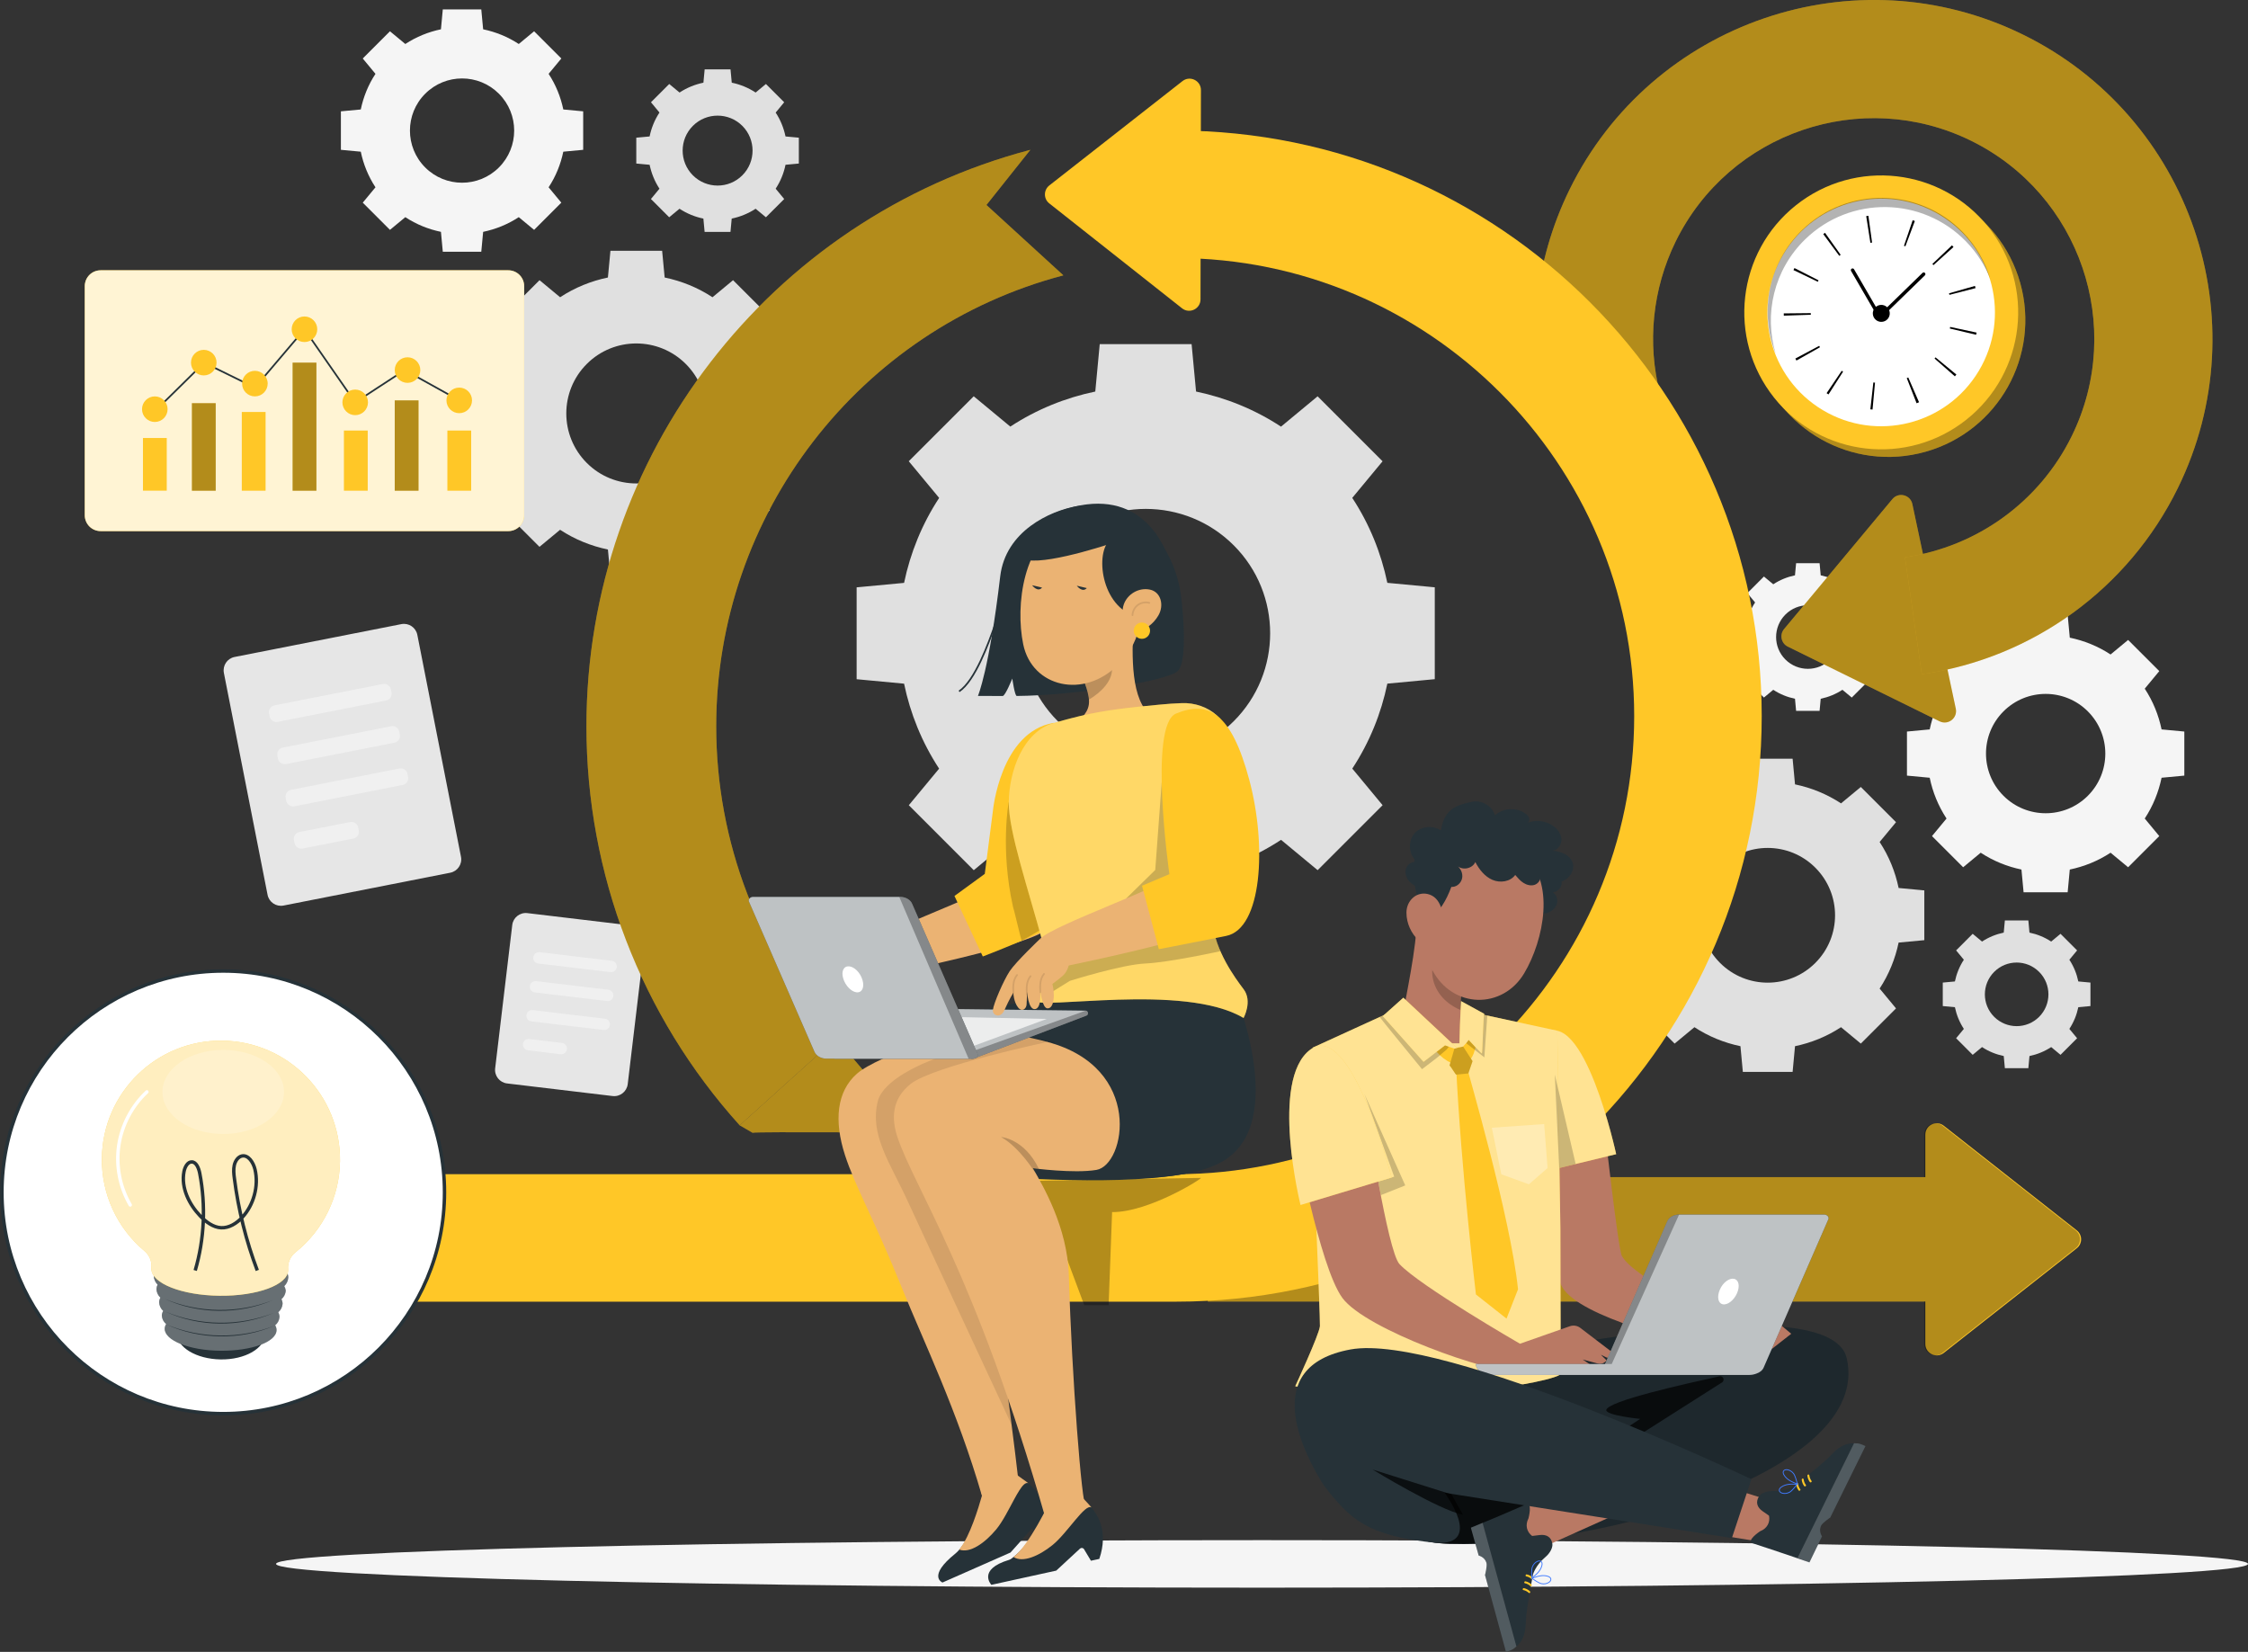 <svg width="656" height="482" viewBox="0 0 656 482" fill="none" xmlns="http://www.w3.org/2000/svg">
<rect x="0" y="0" width="656" height="482" fill="#333333" stroke="none"/>
<g clip-path="url(#clip0_344_7137)">
<path d="M274.059 145.284C269.026 152.953 265.633 161.379 263.823 170.077L249.979 171.378V198.184L263.823 199.484C265.621 208.171 269.014 216.597 274.048 224.277L265.203 234.954L284.16 253.911L294.837 245.066C302.506 250.099 310.932 253.492 319.63 255.291L320.931 269.135H347.737L349.038 255.291C357.725 253.481 366.151 250.099 373.831 245.055L384.508 253.9L403.465 234.943L394.62 224.266C399.654 216.597 403.047 208.171 404.845 199.473L418.689 198.172V171.366L404.845 170.066C403.035 161.379 399.654 152.953 394.609 145.273L403.454 134.596L384.497 115.639L373.82 124.484C366.151 119.451 357.725 116.058 349.027 114.248L347.726 100.404H320.919L319.619 114.248C310.932 116.058 302.506 119.44 294.826 124.473L284.148 115.628L265.191 134.584L274.059 145.284ZM360.021 159.117C374.193 173.289 374.193 196.272 360.021 210.444C345.848 224.617 322.865 224.617 308.693 210.444C294.52 196.272 294.52 173.289 308.693 159.117C322.865 144.945 345.837 144.945 360.021 159.117Z" fill="#E0E0E0"/>
<path d="M151.746 98.413C148.907 102.734 147.006 107.473 145.988 112.371L138.195 113.106V128.194L145.988 128.929C147.006 133.815 148.907 138.566 151.746 142.886L146.769 148.892L157.435 159.558L163.441 154.582C167.762 157.421 172.501 159.321 177.398 160.339L178.134 168.132H193.222L193.957 160.339C198.843 159.321 203.594 157.421 207.915 154.582L213.921 159.558L224.587 148.892L219.61 142.886C222.449 138.566 224.349 133.827 225.367 128.929L233.16 128.194V113.106L225.367 112.371C224.349 107.484 222.449 102.734 219.61 98.425L224.587 92.419L213.921 81.753L207.915 86.73C203.594 83.891 198.855 81.99 193.957 80.972L193.222 73.179H178.134L177.398 80.972C172.512 81.99 167.762 83.891 163.452 86.73L157.446 81.753L146.78 92.419L151.746 98.413ZM200.122 106.195C208.096 114.169 208.096 127.108 200.122 135.082C192.148 143.056 179.208 143.056 171.234 135.082C163.26 127.108 163.26 114.169 171.234 106.195C179.208 98.221 192.136 98.221 200.122 106.195Z" fill="#E0E0E0"/>
<path d="M192.442 32.835C191.028 34.995 190.066 37.359 189.569 39.813L185.678 40.175V47.719L189.569 48.081C190.078 50.524 191.028 52.9 192.442 55.06L189.953 58.069L195.281 63.396L198.289 60.907C200.45 62.321 202.813 63.283 205.257 63.78L205.619 67.671H213.163L213.525 63.78C215.968 63.271 218.343 62.321 220.503 60.907L223.512 63.396L228.84 58.069L226.351 55.06C227.765 52.9 228.726 50.536 229.224 48.081L233.115 47.719V40.175L229.224 39.813C228.715 37.37 227.765 34.995 226.351 32.846L228.84 29.837L223.512 24.51L220.503 26.998C218.343 25.584 215.979 24.623 213.536 24.125L213.174 20.235H205.63L205.268 24.125C202.825 24.634 200.45 25.584 198.301 26.998L195.292 24.51L189.964 29.837L192.442 32.835ZM216.624 36.725C220.605 40.707 220.605 47.176 216.624 51.158C212.643 55.15 206.173 55.139 202.191 51.158C198.21 47.176 198.21 40.707 202.191 36.725C206.173 32.744 212.643 32.744 216.624 36.725Z" fill="#E0E0E0"/>
<path d="M131.398 254.646L82.739 264.226C80.59 264.645 78.498 263.253 78.079 261.093L65.332 196.351C64.914 194.202 66.305 192.11 68.465 191.691L117.124 182.111C119.273 181.693 121.365 183.084 121.784 185.244L134.52 249.986C134.95 252.135 133.547 254.216 131.398 254.646Z" fill="#E6E6E6"/>
<path d="M112.656 204.405L81.031 210.625C79.945 210.84 78.894 210.128 78.679 209.042L78.509 208.16C78.294 207.074 79.007 206.022 80.093 205.807L111.717 199.586C112.803 199.371 113.855 200.084 114.07 201.17L114.24 202.052C114.454 203.127 113.742 204.19 112.656 204.405Z" fill="#F0F0F0"/>
<path d="M115.088 216.722L83.463 222.943C82.377 223.158 81.325 222.445 81.11 221.359L80.941 220.477C80.726 219.391 81.438 218.339 82.524 218.124L114.149 211.903C115.235 211.689 116.287 212.401 116.502 213.487L116.671 214.369C116.875 215.455 116.174 216.507 115.088 216.722Z" fill="#F0F0F0"/>
<path d="M117.508 229.05L85.883 235.271C84.797 235.486 83.745 234.773 83.53 233.687L83.361 232.805C83.146 231.719 83.858 230.668 84.944 230.453L116.569 224.232C117.655 224.017 118.707 224.73 118.921 225.815L119.091 226.698C119.306 227.772 118.593 228.835 117.508 229.05Z" fill="#F0F0F0"/>
<path d="M103.11 244.682L88.305 247.588C87.219 247.803 86.167 247.091 85.952 246.005L85.782 245.123C85.567 244.037 86.28 242.985 87.366 242.77L102.172 239.863C103.257 239.648 104.309 240.361 104.524 241.447L104.694 242.329C104.909 243.415 104.196 244.467 103.11 244.682Z" fill="#F0F0F0"/>
<path d="M178.767 319.806L147.968 316.13C145.785 315.87 144.235 313.891 144.495 311.719L149.483 269.904C149.743 267.721 151.723 266.172 153.895 266.432L184.694 270.108C186.877 270.368 188.426 272.347 188.166 274.519L183.178 316.334C182.918 318.506 180.938 320.067 178.767 319.806Z" fill="#E6E6E6"/>
<path d="M178.144 283.646L157.072 281.136C156.156 281.022 155.511 280.197 155.624 279.292C155.737 278.376 156.563 277.731 157.468 277.833L178.54 280.344C179.456 280.457 180.101 281.283 179.988 282.187C179.886 283.104 179.06 283.748 178.144 283.646Z" fill="#F0F0F0"/>
<path d="M177.138 292.084L156.066 289.573C155.15 289.46 154.505 288.635 154.618 287.73C154.731 286.814 155.557 286.169 156.462 286.282L177.534 288.793C178.45 288.906 179.095 289.732 178.993 290.636C178.88 291.553 178.054 292.197 177.138 292.084Z" fill="#F0F0F0"/>
<path d="M176.132 300.533L155.06 298.022C154.144 297.909 153.499 297.083 153.612 296.179C153.726 295.262 154.551 294.618 155.456 294.731L176.528 297.242C177.444 297.355 178.089 298.181 177.976 299.085C177.874 299.99 177.048 300.646 176.132 300.533Z" fill="#F0F0F0"/>
<path d="M163.599 307.602L154.052 306.46C153.136 306.347 152.492 305.521 152.605 304.616C152.718 303.7 153.543 303.055 154.448 303.157L163.995 304.3C164.911 304.413 165.555 305.238 165.442 306.143C165.329 307.059 164.504 307.704 163.599 307.602Z" fill="#F0F0F0"/>
<path d="M483.196 245.677C480.47 249.828 478.637 254.397 477.653 259.102L470.154 259.804V274.326L477.653 275.028C478.626 279.733 480.47 284.302 483.196 288.453L478.411 294.233L488.681 304.503L494.461 299.719C498.612 302.445 503.182 304.277 507.887 305.261L508.588 312.76H523.111L523.812 305.261C528.518 304.288 533.087 302.445 537.238 299.719L543.018 304.503L553.288 294.233L548.504 288.453C551.23 284.302 553.062 279.733 554.046 275.028L561.545 274.326V259.804L554.046 259.102C553.073 254.397 551.23 249.828 548.504 245.677L553.288 239.897L543.018 229.627L537.238 234.411C533.087 231.686 528.518 229.842 523.812 228.869L523.111 221.37H508.588L507.887 228.869C503.182 229.842 498.612 231.686 494.461 234.411L488.681 229.627L478.411 239.897L483.196 245.677ZM529.739 253.176C537.419 260.856 537.419 273.297 529.739 280.966C522.059 288.646 509.617 288.646 501.937 280.966C494.257 273.286 494.257 260.844 501.937 253.164C509.629 245.496 522.071 245.496 529.739 253.176Z" fill="#E0E0E0"/>
<path d="M573.083 280.038C571.793 281.995 570.934 284.155 570.47 286.372L566.93 286.7V293.555L570.47 293.883C570.934 296.099 571.793 298.26 573.083 300.216L570.821 302.942L575.662 307.783L578.387 305.521C580.344 306.811 582.505 307.67 584.721 308.134L585.049 311.674H591.904L592.232 308.134C594.449 307.67 596.609 306.811 598.566 305.521L601.292 307.783L606.133 302.942L603.871 300.216C605.16 298.26 606.02 296.099 606.483 293.883L610.024 293.555V286.7L606.483 286.372C606.02 284.155 605.16 281.995 603.871 280.038L606.133 277.313L601.292 272.472L598.566 274.734C596.609 273.444 594.449 272.585 592.232 272.121L591.904 268.581H585.049L584.721 272.121C582.505 272.585 580.344 273.444 578.387 274.734L575.662 272.472L570.821 277.313L573.083 280.038ZM595.048 283.579C598.668 287.198 598.668 293.068 595.048 296.699C591.429 300.318 585.558 300.318 581.928 296.699C578.308 293.08 578.308 287.209 581.928 283.579C585.558 279.948 591.429 279.948 595.048 283.579Z" fill="#E0E0E0"/>
<path d="M512.163 175.789C510.873 177.746 510.014 179.906 509.55 182.123L506.01 182.451V189.305L509.55 189.633C510.014 191.85 510.873 194.01 512.163 195.967L509.901 198.693L514.742 203.534L517.468 201.272C519.424 202.561 521.585 203.421 523.802 203.884L524.13 207.425H530.984L531.312 203.884C533.529 203.421 535.689 202.561 537.646 201.272L540.372 203.534L545.213 198.693L542.951 195.967C544.24 194.01 545.1 191.85 545.563 189.633L549.104 189.305V182.451L545.563 182.123C545.1 179.906 544.24 177.746 542.951 175.789L545.213 173.063L540.372 168.222L537.646 170.484C535.689 169.195 533.529 168.335 531.312 167.872L530.984 164.331H524.13L523.802 167.872C521.585 168.335 519.424 169.195 517.468 170.484L514.742 168.222L509.901 173.063L512.163 175.789ZM534.128 179.318C537.748 182.937 537.748 188.807 534.128 192.438C530.509 196.057 524.639 196.057 521.008 192.438C517.388 188.819 517.388 182.948 521.008 179.318C524.639 175.698 530.509 175.698 534.128 179.318Z" fill="#F5F5F5"/>
<path d="M568.027 200.932C565.606 204.608 563.989 208.657 563.118 212.831L556.479 213.453V226.313L563.118 226.935C563.978 231.109 565.606 235.147 568.027 238.834L563.785 243.958L572.879 253.051L578.003 248.81C581.679 251.23 585.728 252.848 589.89 253.719L590.513 260.358H603.373L603.995 253.719C608.169 252.848 612.207 251.23 615.894 248.81L621.018 253.051L630.111 243.958L625.87 238.834C628.29 235.158 629.908 231.109 630.779 226.935L637.418 226.313V213.453L630.779 212.831C629.908 208.657 628.29 204.619 625.87 200.943L630.111 195.82L621.018 186.726L615.894 190.968C612.207 188.547 608.169 186.93 603.995 186.059L603.373 179.419H590.513L589.89 186.059C585.717 186.93 581.679 188.547 578.003 190.968L572.879 186.726L563.785 195.82L568.027 200.932ZM609.266 207.571C616.063 214.369 616.063 225.397 609.266 232.195C602.468 238.992 591.44 238.992 584.642 232.195C577.845 225.397 577.845 214.369 584.642 207.571C591.44 200.774 602.468 200.774 609.266 207.571Z" fill="#F5F5F5"/>
<path d="M109.568 21.547C107.453 24.759 106.039 28.299 105.281 31.941L99.478 32.484V43.715L105.281 44.258C106.039 47.9 107.453 51.429 109.568 54.653L105.858 59.132L113.798 67.072L118.277 63.362C121.489 65.477 125.029 66.891 128.672 67.649L129.214 73.451H140.446L140.989 67.649C144.631 66.891 148.16 65.477 151.383 63.362L155.863 67.072L163.803 59.132L160.093 54.653C162.208 51.441 163.622 47.9 164.38 44.258L170.182 43.715V32.484L164.38 31.941C163.622 28.299 162.208 24.77 160.093 21.547L163.803 17.068L155.863 9.128L151.383 12.838C148.171 10.723 144.631 9.309 140.989 8.551L140.446 2.749H129.214L128.672 8.551C125.029 9.309 121.501 10.723 118.277 12.838L113.798 9.128L105.858 17.068L109.568 21.547ZM145.592 27.349C151.531 33.287 151.531 42.924 145.592 48.862C139.654 54.8 130.017 54.8 124.079 48.862C118.141 42.924 118.141 33.287 124.079 27.349C130.029 21.4 139.654 21.4 145.592 27.349Z" fill="#F5F5F5"/>
<path d="M656.002 456.325C656.002 460.159 527.184 463.258 368.279 463.258C209.375 463.258 80.557 460.148 80.557 456.325C80.557 452.491 209.375 449.392 368.279 449.392C527.184 449.392 656.002 452.502 656.002 456.325Z" fill="#F5F5F5"/>
<path d="M148.331 154.966H29.364C26.808 154.966 24.738 152.896 24.738 150.34V83.495C24.738 80.939 26.808 78.869 29.364 78.869H148.331C150.887 78.869 152.957 80.939 152.957 83.495V150.329C152.968 152.885 150.887 154.966 148.331 154.966Z" fill="#FFC727"/>
<path opacity="0.8" d="M148.331 154.966H29.364C26.808 154.966 24.738 152.896 24.738 150.34V83.495C24.738 80.939 26.808 78.869 29.364 78.869H148.331C150.887 78.869 152.957 80.939 152.957 83.495V150.329C152.968 152.885 150.887 154.966 148.331 154.966Z" fill="white"/>
<path d="M44.012 121.136C44.566 120.639 59.575 105.822 59.575 105.822L74.381 113.106L88.847 96.083L103.653 117.415L118.086 107.993" stroke="#263238" stroke-width="0.5" stroke-miterlimit="10"/>
<path d="M48.66 127.798H41.715V143.169H48.66V127.798Z" fill="#FFC727"/>
<path d="M62.947 117.641H56.002V143.181H62.947V117.641Z" fill="#FFC727"/>
<path d="M77.503 120.209H70.559V143.181H77.503V120.209Z" fill="#FFC727"/>
<path d="M92.332 105.811H85.387V143.181H92.332V105.811Z" fill="#FFC727"/>
<path d="M107.306 125.626H100.361V143.18H107.306V125.626Z" fill="#FFC727"/>
<path d="M48.908 119.394C48.908 121.453 47.234 123.127 45.176 123.127C43.117 123.127 41.443 121.453 41.443 119.394C41.443 117.336 43.117 115.662 45.176 115.662C47.234 115.662 48.908 117.336 48.908 119.394Z" fill="#FFC727"/>
<path d="M63.196 105.81C63.196 107.869 61.522 109.543 59.463 109.543C57.404 109.543 55.73 107.869 55.73 105.81C55.73 103.752 57.404 102.078 59.463 102.078C61.533 102.089 63.196 103.752 63.196 105.81Z" fill="#FFC727"/>
<path d="M78.114 111.93C78.114 113.988 76.439 115.662 74.381 115.662C72.322 115.662 70.648 113.988 70.648 111.93C70.648 109.871 72.322 108.197 74.381 108.197C76.439 108.208 78.114 109.871 78.114 111.93Z" fill="#FFC727"/>
<path d="M92.58 96.072C92.58 98.131 90.906 99.805 88.848 99.805C86.789 99.805 85.115 98.131 85.115 96.072C85.115 94.014 86.789 92.34 88.848 92.34C90.906 92.351 92.58 94.014 92.58 96.072Z" fill="#FFC727"/>
<path d="M107.385 117.404C107.385 119.462 105.711 121.136 103.652 121.136C101.594 121.136 99.92 119.462 99.92 117.404C99.92 115.345 101.594 113.671 103.652 113.671C105.711 113.671 107.385 115.345 107.385 117.404Z" fill="#FFC727"/>
<path d="M122.134 116.827H115.189V143.181H122.134V116.827Z" fill="#FFC727"/>
<path opacity="0.3" d="M62.947 117.641H56.002V143.181H62.947V117.641Z" fill="black"/>
<path opacity="0.3" d="M92.332 105.811H85.387V143.181H92.332V105.811Z" fill="black"/>
<path opacity="0.3" d="M122.134 116.827H115.189V143.181H122.134V116.827Z" fill="black"/>
<path d="M137.496 125.626H130.551V143.18H137.496V125.626Z" fill="#FFC727"/>
<path d="M118.086 107.982L134.011 116.827" stroke="#263238" stroke-width="0.5" stroke-miterlimit="10"/>
<path d="M122.655 107.982C122.655 110.041 120.981 111.714 118.922 111.714C116.863 111.714 115.189 110.041 115.189 107.982C115.189 105.923 116.863 104.25 118.922 104.25C120.981 104.25 122.655 105.923 122.655 107.982Z" fill="#FFC727"/>
<path d="M134.012 120.559C136.073 120.559 137.744 118.888 137.744 116.827C137.744 114.766 136.073 113.094 134.012 113.094C131.95 113.094 130.279 114.766 130.279 116.827C130.279 118.888 131.95 120.559 134.012 120.559Z" fill="#FFC727"/>
<path d="M558.05 147.071L570.729 206.791C571.306 209.506 568.501 211.7 566.001 210.467L521.708 188.672C519.774 187.722 519.243 185.211 520.623 183.548L552.236 145.624C554.012 143.497 557.473 144.357 558.05 147.071Z" fill="#FFC727"/>
<path opacity="0.3" d="M558.05 147.071L570.729 206.791C571.306 209.506 568.501 211.7 566.001 210.467L521.708 188.672C519.774 187.722 519.243 185.211 520.623 183.548L552.236 145.624C554.012 143.497 557.473 144.357 558.05 147.071Z" fill="black"/>
<path d="M560.809 196.725L555.888 162.601C576.994 159.558 595.205 146.325 604.581 127.21C620.213 95.337 607.013 56.688 575.139 41.046C543.266 25.415 504.617 38.614 488.974 70.487C482.21 84.286 480.593 100.065 484.427 114.915L451.038 123.545C445.145 100.721 447.622 76.493 458.017 55.309C482.029 6.368 541.377 -13.923 590.318 10.089C639.26 34.101 659.54 93.448 635.539 142.389C621.14 171.751 593.203 192.065 560.809 196.725Z" fill="#FFC727"/>
<g opacity="0.3">
<path d="M560.809 196.725L555.888 162.601C576.994 159.558 595.205 146.325 604.581 127.21C620.213 95.337 607.013 56.688 575.139 41.046C543.266 25.415 504.617 38.614 488.974 70.487C482.21 84.286 480.593 100.065 484.427 114.915L451.038 123.545C445.145 100.721 447.622 76.493 458.017 55.309C482.029 6.368 541.377 -13.923 590.318 10.089C639.26 34.101 659.54 93.448 635.539 142.389C621.14 171.751 593.203 192.065 560.809 196.725Z" fill="black"/>
</g>
<path d="M561.848 131.828C583.097 125.867 595.49 103.809 589.529 82.561C583.568 61.312 561.51 48.919 540.261 54.88C519.013 60.841 506.619 82.899 512.581 104.147C518.542 125.396 540.599 137.788 561.848 131.828Z" fill="#FFC727"/>
<path opacity="0.3" d="M561.848 131.828C583.097 125.867 595.49 103.809 589.529 82.561C583.568 61.312 561.51 48.919 540.261 54.88C519.013 60.841 506.619 82.899 512.581 104.147C518.542 125.396 540.599 137.788 561.848 131.828Z" fill="black"/>
<path d="M573.859 122.419C591.128 108.677 593.987 83.537 580.245 66.267C566.502 48.998 541.361 46.139 524.092 59.882C506.822 73.624 503.963 98.764 517.706 116.034C531.449 133.303 556.589 136.162 573.859 122.419Z" fill="#FFC727"/>
<path d="M577.438 108.228C586.854 92.498 581.736 72.112 566.005 62.696C550.274 53.28 529.888 58.398 520.472 74.129C511.055 89.859 516.174 110.245 531.905 119.661C547.636 129.078 568.021 123.959 577.438 108.228Z" fill="white"/>
<path d="M533.03 114.723L537.441 108.186C537.565 108.276 537.701 108.355 537.837 108.446L533.584 115.085C533.403 114.972 533.211 114.848 533.03 114.723ZM524.23 105.2C524.117 105.007 524.015 104.815 523.913 104.623L530.869 100.913C530.937 101.049 531.016 101.184 531.095 101.32L524.23 105.2ZM545.799 119.44L546.67 111.602L547.157 111.647L546.433 119.496C546.229 119.485 546.014 119.462 545.799 119.44ZM520.543 92.102C520.531 91.887 520.531 91.661 520.531 91.446L528.415 91.367L528.426 91.842L520.543 92.102ZM559.293 117.664L556.42 110.323L556.861 110.142L560.006 117.37L559.813 117.449C559.689 117.506 559.497 117.585 559.293 117.664ZM523.359 78.801C523.449 78.597 523.551 78.405 523.653 78.213L530.677 81.798C530.609 81.934 530.541 82.081 530.473 82.217L523.359 78.801ZM564.53 104.612C564.632 104.498 564.722 104.385 564.813 104.272L570.898 109.283C570.751 109.453 570.604 109.633 570.457 109.803L564.53 104.612ZM536.728 74.65L532.057 68.305L532.566 67.931L537.135 74.356L536.728 74.65ZM568.986 95.857L569.088 95.394L576.802 97.045C576.757 97.26 576.712 97.463 576.655 97.678L568.986 95.857ZM545.811 70.85L544.589 63.057C544.793 63.023 545.008 62.989 545.223 62.966L546.297 70.77L545.811 70.85ZM568.873 86.028C568.839 85.881 568.794 85.734 568.749 85.587L576.327 83.427C576.384 83.642 576.452 83.857 576.497 84.072L568.873 86.028ZM555.606 71.72L558.151 64.255C558.366 64.323 558.581 64.403 558.784 64.482L556.024 71.868C555.889 71.811 555.753 71.766 555.606 71.72ZM564.213 77.364L563.897 77.014L569.62 71.585C569.767 71.743 569.914 71.901 570.061 72.071L564.213 77.364Z" fill="black"/>
<path d="M540.607 78.823L548.536 92.464L561.363 79.989" stroke="black" stroke-miterlimit="10" stroke-linecap="round" stroke-linejoin="round"/>
<path d="M550.854 93.075C549.949 94.104 548.389 94.206 547.359 93.301C546.33 92.396 546.228 90.835 547.133 89.806C548.038 88.777 549.599 88.675 550.628 89.58C551.646 90.485 551.748 92.046 550.854 93.075Z" fill="black"/>
<path opacity="0.3" d="M526.809 69.798C539.963 57.028 560.99 57.333 573.76 70.499C576.893 73.734 579.234 77.444 580.795 81.38C579.313 76.437 576.678 71.766 572.843 67.807C560.074 54.653 539.047 54.336 525.893 67.106C515.973 76.742 513.36 91.061 518.156 103.164C514.718 91.684 517.613 78.733 526.809 69.798Z" fill="black"/>
<path d="M215.854 328.346C187.011 296.36 171.131 255.019 171.131 211.915C171.131 132.956 224.404 63.792 300.673 43.715L287.858 59.81L310.309 80.339C250.657 96.038 208.999 150.148 208.999 211.926C208.999 245.643 221.418 277.98 243.972 302.999L215.854 328.346Z" fill="#FFC727"/>
<path d="M219.597 330.517C221 330.167 267.363 330.517 267.363 330.517L243.983 302.988L215.854 328.346L219.597 330.517Z" fill="#FFC727"/>
<g opacity="0.3">
<path d="M215.854 328.346C187.011 296.36 171.131 255.019 171.131 211.915C171.131 132.956 224.404 63.792 300.673 43.715L287.858 59.81L310.309 80.339C250.657 96.038 208.999 150.148 208.999 211.926C208.999 245.643 221.418 277.98 243.972 302.999L215.854 328.346Z" fill="black"/>
<path d="M219.597 330.517C221 330.167 267.363 330.517 267.363 330.517L243.983 302.988L215.854 328.346L219.597 330.517Z" fill="black"/>
</g>
<path d="M561.838 392.137V331.083C561.838 328.301 565.039 326.751 567.222 328.47L606.029 358.997C607.726 360.332 607.726 362.9 606.029 364.234L567.222 394.761C565.05 396.481 561.838 394.92 561.838 392.137Z" fill="#FFC727"/>
<path d="M568.138 343.468H352.453V379.764H568.138V343.468Z" fill="#FFC727"/>
<path opacity="0.3" d="M605.69 358.997L566.883 328.47C564.7 326.751 561.499 328.312 561.499 331.083V343.457H343.27V379.752H561.499V392.126C561.499 394.908 564.7 396.458 566.883 394.739L605.69 364.212C607.387 362.9 607.387 360.332 605.69 358.997Z" fill="black"/>
<path d="M343.224 38.094V75.294C416.925 75.294 476.883 135.252 476.883 208.951C476.883 282.651 416.925 342.609 343.224 342.609H104.443V379.809H343.236C437.454 379.809 514.096 303.157 514.096 208.951C514.096 114.746 437.443 38.094 343.224 38.094Z" fill="#FFC727"/>
<path d="M350.452 26.297L350.327 87.351C350.327 90.134 347.115 91.683 344.932 89.953L306.193 59.346C304.496 58.012 304.507 55.444 306.204 54.11L345.068 23.662C347.262 21.954 350.463 23.515 350.452 26.297Z" fill="#FFC727"/>
<path opacity="0.3" d="M350.429 343.694C351.164 343.694 335.273 353.761 324.528 353.67L323.51 380.827H316.406L302.822 344.531L350.429 343.694Z" fill="black"/>
<path d="M337.32 155.769C342.308 163.641 344.14 168.403 344.909 176.139C345.814 185.176 345.78 193.196 343.869 195.616C341.358 198.783 312.809 202.979 296.703 203.07C296.115 203.07 295.402 197.991 295.402 197.991C295.402 197.991 293.355 203.081 292.597 203.081C288.209 203.081 285.381 203.059 285.381 203.059C285.381 203.059 288.672 195.401 291.873 168.211C293.434 154.921 306.453 149.051 314.223 147.693C327.174 145.431 337.32 155.769 337.32 155.769Z" fill="#263238"/>
<path d="M300.277 183.005C295.73 175.924 290.651 156.516 307.9 149.65C329.425 141.088 339.876 154.581 342.398 168.324C344.92 182.066 337.614 192.879 323.102 192.494C308.59 192.133 303.421 187.902 300.277 183.005Z" fill="#263238"/>
<path d="M336.28 209.11C336.28 209.11 331.439 212.831 325.195 218.203C323.894 219.323 322.469 220.296 320.954 221.099C316.87 223.271 313.138 224.515 312.131 222.547C311.905 222.117 311.735 221.642 311.611 221.155C310.751 217.853 311.102 213.215 313.771 211.1C316.78 208.703 318.228 206.655 317.685 203.421C317.402 201.588 316.735 199.688 315.954 197.844L318.318 195.073L330.692 182.586C330.387 190.922 329.765 204.586 336.28 209.11Z" fill="#EBB373"/>
<path opacity="0.2" d="M317.787 204.122C321.192 202.097 324.924 198.602 324.472 194.598C324.268 192.913 323.906 191.318 323.51 190.289L316.6 199.439C317.165 200.909 317.369 201.893 317.787 204.122Z" fill="black"/>
<path d="M334.21 169.183C333.045 181.896 332.819 187.292 326.258 193.954C316.384 203.986 301.205 200.604 298.592 188.004C296.24 176.66 298.536 157.771 311.023 152.432C323.318 147.173 335.375 156.47 334.21 169.183Z" fill="#EBB373"/>
<path d="M323.579 157.873C319.529 162.125 321.543 178.164 332.899 180.268C345.985 177.191 335.658 145.194 323.579 157.873Z" fill="#263238"/>
<path d="M314.225 170.903L317.143 171.593C315.819 173.074 314.225 170.903 314.225 170.903Z" fill="#263238"/>
<path d="M301.182 170.767L304.1 171.457C302.776 172.95 301.182 170.767 301.182 170.767Z" fill="#263238"/>
<path d="M311.102 149.707C306.08 151.414 300.753 160.101 299.859 163.438C306.996 164.603 326.247 157.918 326.247 157.918C326.247 157.918 339.096 161.47 332.581 154.955C326.078 148.451 311.102 149.707 311.102 149.707Z" fill="#263238"/>
<path d="M338.056 179.544C336.551 182.157 334.108 183.785 331.88 184.351C328.51 185.199 326.779 179.782 327.921 176.411C328.951 173.38 332.265 171.366 335.533 172.034C338.757 172.678 339.764 176.558 338.056 179.544Z" fill="#EBB373"/>
<path d="M293.695 165.756C292.982 171.355 292.247 176.999 290.369 182.315C288.481 187.631 284.567 198.602 279.873 201.735" stroke="#263238" stroke-width="0.5" stroke-miterlimit="10"/>
<path d="M333.225 186.398C334.537 186.398 335.6 185.335 335.6 184.023C335.6 182.711 334.537 181.648 333.225 181.648C331.913 181.648 330.85 182.711 330.85 184.023C330.85 185.335 331.913 186.398 333.225 186.398Z" fill="#FFC727"/>
<path opacity="0.1" d="M335.385 175.913C334.266 175.597 332.999 175.823 332.06 176.513C331.121 177.203 330.522 178.334 330.477 179.499" stroke="black" stroke-width="0.5" stroke-miterlimit="10" stroke-linecap="round" stroke-linejoin="round"/>
<path d="M236.247 290.987C236.881 289.234 241.405 283.364 243.803 281.181C246.212 278.998 254.729 274.202 254.729 274.202L261.923 281.011C261.923 281.011 261.244 284.913 258.36 286.35C256.697 287.175 254.967 287.843 254.967 287.843C254.967 287.843 254.989 289.37 254.593 290.976C254.152 292.752 253.236 294.844 251.8 294.414C250.363 293.973 251.008 289.143 251.11 288.453C251.008 289.155 250.193 294.064 248.191 293.736C246.269 293.419 247.23 288.329 247.23 288.329C247.23 288.329 246.54 290.636 246.178 291.824C245.816 293 244.357 293.736 243.588 292.129C242.694 290.263 243.26 287.583 243.26 287.583C243.26 287.583 241.846 288.883 239.471 291.881C237.752 294.03 235.704 292.469 236.247 290.987Z" fill="#EBB373"/>
<path opacity="0.1" d="M250.939 289.358C251.12 288.442 251.313 287.526 251.663 286.666C252.014 285.807 252.546 284.992 253.303 284.449" stroke="black" stroke-width="0.5" stroke-miterlimit="10" stroke-linecap="round" stroke-linejoin="round"/>
<path opacity="0.1" d="M246.959 289.019C247.14 288.103 247.332 287.187 247.683 286.327C248.034 285.467 248.565 284.653 249.323 284.11" stroke="black" stroke-width="0.5" stroke-miterlimit="10" stroke-linecap="round" stroke-linejoin="round"/>
<path opacity="0.1" d="M243.248 287.73C243.429 286.813 243.621 285.897 243.972 285.038C244.323 284.178 244.854 283.364 245.612 282.821" stroke="black" stroke-width="0.5" stroke-miterlimit="10" stroke-linecap="round" stroke-linejoin="round"/>
<path d="M292.497 227.976C292.497 228.779 290.234 257.632 290.234 257.632C288.628 260.641 255.59 272.11 251.359 276.306L259.062 284.235C259.062 284.235 298.378 276.306 304.723 271.691C310.141 267.755 309.689 260.844 309.689 251.411C309.689 241.978 312.98 228.801 312.98 228.801L292.497 227.976Z" fill="#EBB373"/>
<path d="M307.46 210.919C291.874 213.589 289.736 236.662 289.736 236.662L287.372 254.985L278.527 261.432L286.795 279.088C286.795 279.088 304.44 272.37 312.211 267.778C319.97 263.186 320.173 227.987 320.173 227.987L307.46 210.919Z" fill="#FFC727"/>
<path opacity="0.2" d="M304.656 270.571C304.95 270.707 298.13 274.508 298.13 274.508C298.05 274.553 295.664 264.43 295.585 264.486C291.83 247.521 294.363 234.004 294.363 234.004C297.213 239.92 303.943 265.617 304.656 270.571Z" fill="black"/>
<path d="M308.084 291.451C321.069 290.15 337.978 289.121 359.966 288.623C359.966 288.623 376.367 327.249 356.924 338.785C351.053 342.269 341.349 343.649 330.683 343.875C318.298 344.135 308.095 334.216 308.095 321.831V291.451H308.084Z" fill="#263238"/>
<path d="M350.555 323.256V341.398C334.381 346.058 300.822 344.282 280.858 342.654C271.878 341.919 264.967 334.42 264.967 325.405V310.52C264.967 305.589 268.021 301.167 272.635 299.436C282.306 295.794 299.906 290.376 318.331 290.659C336.191 290.931 350.555 305.408 350.555 323.256Z" fill="#263238"/>
<path d="M362.895 288.623C360.384 285.309 354.559 277.38 353.824 269.033C353.824 269.01 353.824 268.988 353.824 268.965C353.779 268.434 353.756 267.891 353.756 267.359C353.62 263.808 353.643 259.611 353.88 254.567C353.914 253.775 353.96 252.949 354.005 252.112C354.152 249.466 354.355 246.616 354.604 243.516C355.079 237.952 355.758 231.606 356.663 224.402C356.866 222.728 358.439 220.137 358.676 218.384C359.728 210.523 352.568 204.846 344.832 205.162C342.773 205.241 340.579 205.377 338.362 205.603C329.687 206.418 322.561 207.164 315.017 208.963C312.517 209.551 309.927 210.252 307.461 210.965C298.582 213.521 294.488 224.888 294.375 234.038C294.262 242.566 300.245 259.973 304.339 275.265C304.939 284.031 300.154 288.815 301.591 291.869C303.027 294.923 345.431 286.621 362.895 297.038C362.895 296.993 365.576 292.163 362.895 288.623Z" fill="#FFC727"/>
<path opacity="0.3" d="M362.895 288.623C360.384 285.309 354.559 277.38 353.824 269.033C353.824 269.01 353.824 268.988 353.824 268.965C353.779 268.434 353.756 267.891 353.756 267.359C353.62 263.808 353.643 259.611 353.88 254.567C353.914 253.775 353.96 252.949 354.005 252.112C354.152 249.466 354.355 246.616 354.604 243.516C355.079 237.952 355.758 231.606 356.663 224.402C356.866 222.728 358.439 220.137 358.676 218.384C359.728 210.523 352.568 204.846 344.832 205.162C342.773 205.241 340.579 205.377 338.362 205.603C329.687 206.418 322.561 207.164 315.017 208.963C312.517 209.551 309.927 210.252 307.461 210.965C298.582 213.521 294.488 224.888 294.375 234.038C294.262 242.566 300.245 259.973 304.339 275.265C304.939 284.031 300.154 288.815 301.591 291.869C303.027 294.923 345.431 286.621 362.895 297.038C362.895 296.993 365.576 292.163 362.895 288.623Z" fill="white"/>
<path opacity="0.2" d="M356.142 277.539C356.142 277.539 341.178 280.83 334.221 281.135C327.254 281.452 312.199 286.203 312.199 286.203L306.838 289.528L304.949 285.106L313.964 276.951L353.551 268.931C354.038 272.234 355.859 276.871 356.142 277.539Z" fill="black"/>
<path opacity="0.2" d="M339.007 228.27L337.118 253.843L328.635 262.156L334.573 266.771L342.649 261.896L346.822 247.52L339.007 228.27Z" fill="black"/>
<path d="M275.033 461.754L294.883 452.999L301.161 445.987L303.106 448.622L305.481 447.593C306.59 438.782 302.303 434.665 300.063 432.787C299.905 432.64 299.668 432.482 299.407 432.267C299.317 432.199 299.226 432.12 299.136 432.075C299.102 432.052 299.068 432.018 299.034 432.007C298.944 431.939 298.842 431.86 298.729 431.769C298.706 431.747 298.695 431.747 298.661 431.735V431.713C298.604 431.679 298.559 431.645 298.48 431.611L287.576 436.429C287.576 436.429 287.395 436.995 287.056 437.934C285.97 440.999 283.278 447.989 280.292 451.721C280.168 451.88 280.043 452.038 279.919 452.185C279.557 452.615 279.184 452.988 278.811 453.293C270.475 459.989 275.033 461.754 275.033 461.754Z" fill="#263238"/>
<path d="M279.885 452.128C282.984 453.339 287.372 450.274 290.709 446.258C292.587 443.996 294.385 440.377 295.969 437.447C296.998 435.559 297.948 433.952 298.774 433.183C299.237 432.776 299.667 432.595 300.04 432.776C300.04 432.776 300.018 432.753 300.018 432.742C299.86 432.595 299.622 432.437 299.362 432.222C299.294 432.165 299.203 432.097 299.09 432.03C299.056 432.007 299.023 431.973 298.989 431.962C298.898 431.894 298.796 431.815 298.683 431.736C298.661 431.713 298.649 431.713 298.615 431.702V431.679C298.559 431.645 298.514 431.611 298.434 431.577C297.292 430.718 296.025 429.847 296.025 429.847L285.766 432.414L286.569 436.339C285.427 440.388 283.018 448.091 280.258 451.676C280.134 451.823 280.009 451.981 279.885 452.128Z" fill="#EBB373"/>
<path d="M263.191 375.782C269.525 391.504 279.343 411.535 286.604 436.656C286.751 437.108 286.875 437.572 287 438.024C287.147 438.511 287.283 438.986 287.43 439.472L294.917 437.64L295.245 436.339C295.245 436.339 297.836 434.326 297.394 433.873C297.112 433.579 297.304 433.025 297.247 432.55V432.539C295.234 415.019 287.452 350.718 279.75 337.36C279.75 337.36 288.482 338.989 295.11 337.869C299.883 337.066 305.674 304.028 305.674 304.028C305.674 304.028 293.504 300.533 281.017 300.533H280.847C280.847 300.533 256.303 307.794 250.059 313.291C244.189 318.46 243.318 326.932 246.564 336.998C249.539 346.216 255.352 356.294 263.191 375.782Z" fill="#EBB373"/>
<path opacity="0.1" d="M256.179 321.231C257.627 315.519 268.146 309.932 279.015 306.935C280.78 304.65 276.267 301.947 276.267 301.947L297.655 300.013L301.388 302.705L307.767 304.039L302.078 329.59L278.71 333.684L293.493 402.272L295.235 415.822C295.235 415.822 270.204 362.085 264.967 350.661C259.731 339.226 253.657 331.128 256.179 321.231Z" fill="black"/>
<path d="M305.674 304.028C305.674 304.028 272.296 311.097 265.781 316.243C260.227 320.632 260.08 326.355 261.879 331.761C266.855 346.703 284.704 371.62 305.131 443.148L316.837 439.472C315.718 439.472 312.777 402.136 311.906 372.14C311.499 357.991 304.237 345.798 301.398 340.866C301.398 340.866 313.331 342.472 319.948 341.364C328.442 339.939 333.826 311.549 305.674 304.028Z" fill="#EBB373"/>
<path opacity="0.2" d="M302.077 342.201C302.077 342.201 297.643 334.861 292.123 331.761C292.123 331.761 298.921 332.203 303.162 341.07L301.387 340.855L302.077 342.201Z" fill="black"/>
<path d="M320.797 454.866L318.354 455.397L316.329 452.027C316.08 451.62 315.526 451.541 315.164 451.857L308.231 458.282L289.296 462.433C289.296 462.433 285.077 457.976 294.488 455.137C294.94 455.002 295.325 454.651 295.755 454.312C300.415 450.738 306.002 440.897 306.002 440.897L317.223 438.432C317.223 438.432 317.743 438.907 318.501 439.845C320.277 442.051 323.523 446.768 320.797 454.866Z" fill="#263238"/>
<path d="M318.5 439.845C318.5 439.868 318.512 439.879 318.512 439.879C316.668 438.556 311.521 447.288 307.122 450.839C303.197 454.006 298.458 456.065 295.766 454.312C300.426 450.737 306.251 438.318 306.251 438.318L315.277 436.339C315.277 436.339 317.742 438.907 318.5 439.845Z" fill="#EBB373"/>
<path d="M284.126 308.869L317.029 296.348C317.764 296.066 317.583 294.901 316.803 294.889L263.993 294.256C263.868 294.256 263.744 294.29 263.631 294.358L243.328 307.512C242.729 307.908 242.977 308.914 243.679 308.914H283.888C283.967 308.903 284.047 308.892 284.126 308.869Z" fill="#263238"/>
<path opacity="0.7" d="M284.126 308.869L317.029 296.348C317.764 296.066 317.583 294.901 316.803 294.889L263.993 294.256C263.868 294.256 263.744 294.29 263.631 294.358L243.328 307.512C242.729 307.908 242.977 308.914 243.679 308.914H283.888C283.967 308.903 284.047 308.892 284.126 308.869Z" fill="white"/>
<path opacity="0.7" d="M284.24 305.137L305.459 297.31L280.598 296.789L284.24 305.137Z" fill="white"/>
<path opacity="0.3" d="M317.028 296.348L284.125 308.869C284.046 308.892 283.978 308.914 283.899 308.914H283.39L282.768 307.105L316.813 294.9C317.582 294.889 317.763 296.065 317.028 296.348Z" fill="black"/>
<path d="M241.168 308.903H284.013C284.749 308.903 285.348 308.417 285.337 307.817C285.337 307.704 285.314 307.591 285.269 307.489L266.21 263.796C265.724 262.552 264.299 261.693 262.67 261.693H219.802C219.078 261.693 218.49 262.168 218.49 262.745C218.49 262.869 218.513 262.982 218.569 263.106L237.628 306.799C238.114 308.043 239.54 308.892 241.168 308.903Z" fill="#263238"/>
<path opacity="0.7" d="M219.802 261.693H262.67C264.299 261.704 265.735 262.552 266.21 263.796L285.269 307.489C285.314 307.591 285.337 307.704 285.337 307.817C285.348 308.405 284.749 308.892 284.013 308.903H241.168C239.54 308.892 238.114 308.043 237.628 306.799L218.569 263.106C218.513 262.993 218.49 262.869 218.49 262.745C218.49 262.168 219.067 261.693 219.802 261.693Z" fill="white"/>
<path d="M246.348 286.271C247.275 288.363 249.153 289.811 250.544 289.517C251.947 289.223 252.32 287.311 251.415 285.207C250.522 283.104 248.621 281.701 247.219 281.995C245.828 282.289 245.409 284.122 246.348 286.271Z" fill="white"/>
<path opacity="0.3" d="M262.41 261.693H262.67C264.299 261.704 265.736 262.552 266.211 263.796L285.269 307.489C285.314 307.591 285.337 307.704 285.337 307.817C285.348 308.405 284.749 308.892 284.014 308.903H282.645L262.41 261.693Z" fill="black"/>
<path d="M339.831 225.849C339.831 226.652 342.41 255.234 342.41 255.234C340.804 258.243 307.765 269.712 303.535 273.908L311.238 281.837C311.238 281.837 350.554 273.908 356.899 269.293C362.317 265.357 361.865 258.446 361.865 249.013C361.865 239.58 359.806 225.849 359.806 225.849H339.831Z" fill="#EBB373"/>
<path d="M343.168 208.216C335.047 211.609 341.245 255.065 341.245 255.065L333.26 258.447L338.169 276.951C338.169 276.951 348.009 275.084 357.838 273.082C368.233 270.967 369.759 246.966 364.557 227.535C359.354 208.103 352.669 204.246 343.168 208.216Z" fill="#FFC727"/>
<path d="M289.736 294.719C289.917 292.864 292.858 286.067 294.656 283.352C296.455 280.638 303.535 273.908 303.535 273.908L312.188 278.749C312.188 278.749 312.493 282.696 310.039 284.8C308.625 286.01 307.109 287.085 307.109 287.085C307.109 287.085 307.505 288.555 307.517 290.206C307.528 292.039 307.155 294.29 305.65 294.222C304.146 294.154 303.592 289.313 303.524 288.612C303.592 289.324 304.01 294.278 301.997 294.448C300.051 294.618 299.735 289.437 299.735 289.437C299.735 289.437 299.633 291.847 299.576 293.079C299.52 294.312 298.276 295.387 297.133 294.018C295.81 292.435 295.697 289.686 295.697 289.686C295.697 289.686 294.645 291.292 293.084 294.787C291.942 297.298 289.578 296.28 289.736 294.719Z" fill="#EBB373"/>
<path opacity="0.1" d="M303.58 289.528C303.535 288.6 303.489 287.662 303.614 286.734C303.738 285.807 304.055 284.891 304.654 284.178" stroke="black" stroke-width="0.5" stroke-miterlimit="10" stroke-linecap="round" stroke-linejoin="round"/>
<path opacity="0.1" d="M299.644 290.184C299.599 289.256 299.554 288.318 299.678 287.39C299.803 286.463 300.119 285.547 300.719 284.834" stroke="black" stroke-width="0.5" stroke-miterlimit="10" stroke-linecap="round" stroke-linejoin="round"/>
<path opacity="0.1" d="M295.719 289.845C295.673 288.917 295.628 287.978 295.753 287.051C295.877 286.123 296.194 285.207 296.793 284.495" stroke="black" stroke-width="0.5" stroke-miterlimit="10" stroke-linecap="round" stroke-linejoin="round"/>
<path d="M65.139 412.474C100.802 412.474 129.712 383.564 129.712 347.902C129.712 312.24 100.802 283.33 65.139 283.33C29.477 283.33 0.566 312.24 0.566 347.902C0.566 383.564 29.477 412.474 65.139 412.474Z" fill="white" stroke="#263238" stroke-miterlimit="10"/>
<path d="M77.376 389.174C77.376 393.393 71.506 396.775 64.38 396.662C57.255 396.549 51.52 393.099 51.577 388.88C51.622 384.661 57.447 381.279 64.561 381.404C71.676 381.528 77.433 384.978 77.376 389.174Z" fill="#263238"/>
<path d="M82.954 375.273C83.655 374.606 84.074 373.701 84.13 372.74C84.13 368.611 75.432 365.139 64.585 365.037C53.738 364.935 44.916 368.17 44.859 372.299C44.905 373.26 45.3 374.165 45.99 374.832C45.787 375.228 45.674 375.658 45.651 376.099C45.674 377.06 46.092 377.977 46.805 378.633C46.579 379.04 46.454 379.503 46.443 379.979C46.465 380.951 46.907 381.867 47.63 382.512C47.37 382.919 47.235 383.394 47.223 383.881C47.28 384.842 47.744 385.736 48.49 386.335C48.219 386.742 48.072 387.229 48.06 387.715C48.06 391.142 55.288 394.049 64.314 394.128C73.329 394.207 80.669 391.594 80.703 388.088C80.703 387.591 80.556 387.116 80.296 386.697C81.042 386.098 81.495 385.215 81.563 384.265C81.563 383.79 81.427 383.315 81.201 382.897C81.936 382.275 82.388 381.392 82.468 380.442C82.468 379.967 82.343 379.503 82.128 379.085C82.863 378.463 83.316 377.569 83.395 376.619C83.338 376.133 83.192 375.681 82.954 375.273Z" fill="#263238"/>
<path opacity="0.3" d="M82.954 375.273C83.655 374.606 84.074 373.701 84.13 372.74C84.13 368.611 75.432 365.139 64.585 365.037C53.738 364.935 44.916 368.17 44.859 372.299C44.905 373.26 45.3 374.165 45.99 374.832C45.787 375.228 45.674 375.658 45.651 376.099C45.674 377.06 46.092 377.977 46.805 378.633C46.579 379.04 46.454 379.503 46.443 379.979C46.465 380.951 46.907 381.867 47.63 382.512C47.37 382.919 47.235 383.394 47.223 383.881C47.28 384.842 47.744 385.736 48.49 386.335C48.219 386.742 48.072 387.229 48.06 387.715C48.06 391.142 55.288 394.049 64.314 394.128C73.329 394.207 80.669 391.594 80.703 388.088C80.703 387.591 80.556 387.116 80.296 386.697C81.042 386.098 81.495 385.215 81.563 384.265C81.563 383.79 81.427 383.315 81.201 382.897C81.936 382.275 82.388 381.392 82.468 380.442C82.468 379.967 82.343 379.503 82.128 379.085C82.863 378.463 83.316 377.569 83.395 376.619C83.338 376.133 83.192 375.681 82.954 375.273Z" fill="white"/>
<path d="M99.218 338.797C99.445 319.614 84.073 303.87 64.879 303.644C45.696 303.417 29.951 318.788 29.725 337.982C29.601 348.4 34.159 358.308 42.133 365.003C43.603 366.214 44.373 368.08 44.18 369.969C44.169 370.059 44.169 370.15 44.18 370.252C44.18 374.448 53.048 377.954 64.042 378.078C75.036 378.203 84.017 374.9 84.073 370.693C84.073 370.602 84.073 370.512 84.073 370.421C83.904 368.487 84.718 366.598 86.245 365.388C94.332 358.907 99.083 349.157 99.218 338.797Z" fill="#FFC727"/>
<path opacity="0.7" d="M99.218 338.797C99.445 319.614 84.073 303.87 64.879 303.644C45.696 303.417 29.951 318.788 29.725 337.982C29.601 348.4 34.159 358.308 42.133 365.003C43.603 366.214 44.373 368.08 44.18 369.969C44.169 370.059 44.169 370.15 44.18 370.252C44.18 374.448 53.048 377.954 64.042 378.078C75.036 378.203 84.017 374.9 84.073 370.693C84.073 370.602 84.073 370.512 84.073 370.421C83.904 368.487 84.718 366.598 86.245 365.388C94.332 358.907 99.083 349.157 99.218 338.797Z" fill="white"/>
<path opacity="0.2" d="M82.875 318.619C82.875 325.382 74.957 330.879 65.139 330.879C55.322 330.879 47.404 325.382 47.404 318.619C47.404 311.855 55.322 306.347 65.139 306.347C74.957 306.335 82.875 311.832 82.875 318.619Z" fill="white"/>
<path d="M38.005 351.589C34.985 346.409 33.774 340.177 34.657 334.239C35.528 328.301 38.48 322.691 42.868 318.596" stroke="white" stroke-miterlimit="10" stroke-linecap="round" stroke-linejoin="round"/>
<path d="M48.434 386.414C58.466 390.633 70.048 390.78 80.171 386.799C70.195 391.12 58.297 390.972 48.434 386.414Z" fill="#263238"/>
<path d="M48.195 382.682C58.228 386.901 69.81 387.048 79.933 383.066C69.957 387.387 58.058 387.251 48.195 382.682Z" fill="#263238"/>
<path d="M47.959 378.949C57.992 383.168 69.574 383.315 79.697 379.334C69.721 383.666 57.822 383.519 47.959 378.949Z" fill="#263238"/>
<path d="M56.962 370.704C59.631 361.633 60.095 351.736 58.297 342.394C58.002 340.878 57.324 339.068 55.967 339.034C54.756 339.001 53.953 340.493 53.693 341.851C52.766 346.624 55.243 351.476 58.41 354.779C60.129 356.566 62.199 358.115 64.517 358.24C66.847 358.353 69.064 356.973 70.75 355.141C73.973 351.634 75.579 346.126 74.414 341.217C73.917 339.148 72.446 336.908 70.591 337.304C69.472 337.541 68.657 338.718 68.374 339.973C68.092 341.229 68.227 342.552 68.397 343.83C69.573 353.071 71.835 362.131 75.082 370.693" stroke="#263238" stroke-miterlimit="10"/>
<path d="M422.038 399.24C422.038 399.24 533.595 373.102 538.911 396.345C546.49 429.519 465.991 451.823 423.123 450.466C380.233 449.086 422.038 399.24 422.038 399.24Z" fill="#263238"/>
<path opacity="0.2" d="M422.038 399.24C422.038 399.24 533.595 373.102 538.911 396.345C546.49 429.519 465.991 451.823 423.123 450.466C380.233 449.086 422.038 399.24 422.038 399.24Z" fill="black"/>
<path opacity="0.7" d="M502.299 403.505L449.908 436.803L456.898 446.745C456.898 446.745 453.21 452.197 446.209 435.434L478.626 414.012C478.626 414.012 468.48 412.994 468.74 411.411C469.17 408.809 491.463 403.855 501.62 401.616C502.141 401.423 502.729 401.695 502.91 402.226C503.091 402.735 502.819 403.312 502.299 403.505Z" fill="black"/>
<path opacity="0.7" d="M448.008 433.048L457.09 447.774C445.882 449.731 434.503 450.624 423.113 450.455C419.369 450.432 415.659 449.765 412.164 448.475L408.975 442.639L415.852 428.806L448.008 433.048Z" fill="black"/>
<path d="M465.347 427.2L442.047 441.972L446.221 453.282L473.581 440.988L465.347 427.2Z" fill="#B97964"/>
<path d="M429.221 445.761L431.505 453.893C431.505 453.893 433.225 454.255 433.756 455.963C434.062 456.924 433.349 459.571 433.349 459.571L439.468 481.989C439.502 481.977 441.006 481.57 441.606 481.14C442.33 480.62 442.918 480.077 443.393 479.534C445.044 477.623 445.225 474.852 445.293 472.804C445.395 469.366 447.374 459.322 447.374 459.322C447.374 459.322 448.132 456.71 450.892 454.402C452.43 453.113 453.143 451.495 453.007 450.489C452.713 448.441 451.243 447.672 449.331 447.899L447.103 448.17C445.508 446.982 445.022 444.98 446.028 443.046C446.028 443.046 447.34 438.16 445.293 438.986C444.128 439.45 438.982 441.746 434.865 443.442C433.903 443.838 432.998 444.211 432.195 444.539C430.431 445.263 429.221 445.761 429.221 445.761Z" fill="#263238"/>
<path d="M446.527 464.684C446.595 464.559 446.561 464.401 446.448 464.299C445.961 463.858 445.373 463.541 444.706 463.394C444.355 463.315 444.185 463.892 444.547 463.96C445.147 464.084 445.667 464.367 446.086 464.751C446.221 464.887 446.436 464.853 446.527 464.684Z" fill="#FFC727"/>
<path d="M446.978 462.693C447.046 462.568 447.012 462.41 446.899 462.308C446.412 461.867 445.824 461.55 445.157 461.403C444.806 461.324 444.637 461.901 444.999 461.969C445.598 462.093 446.118 462.365 446.537 462.761C446.684 462.896 446.887 462.874 446.978 462.693Z" fill="#FFC727"/>
<path d="M447.363 460.679C447.431 460.555 447.397 460.397 447.284 460.295C446.797 459.854 446.209 459.537 445.542 459.39C445.191 459.311 445.021 459.888 445.383 459.956C445.983 460.08 446.503 460.351 446.922 460.747C447.069 460.883 447.272 460.849 447.363 460.679Z" fill="#FFC727"/>
<path opacity="0.2" d="M432.207 444.528C430.442 445.252 429.221 445.761 429.221 445.761L431.505 453.893C431.505 453.893 433.225 454.255 433.756 455.963C434.062 456.924 433.349 459.571 433.349 459.571L439.468 481.989C439.502 481.977 441.006 481.57 441.606 481.14C441.945 480.903 442.239 480.654 442.511 480.405L432.637 444.336C432.501 444.415 432.342 444.471 432.207 444.528Z" fill="white"/>
<path d="M447.047 460.533C447.805 460.25 448.574 459.967 449.366 459.831C450.157 459.684 451.006 459.684 451.763 459.967C452.114 460.091 452.487 460.329 452.555 460.691C452.634 461.075 452.363 461.449 452.035 461.686C451.413 462.127 450.598 462.24 449.852 462.093C449.105 461.958 447.669 460.985 447.047 460.533Z" stroke="#407BFF" stroke-width="0.25" stroke-miterlimit="10"/>
<path d="M447.023 460.442C447.656 459.944 448.29 459.435 448.833 458.824C449.364 458.214 449.805 457.501 449.964 456.709C450.043 456.336 450.032 455.906 449.76 455.646C449.466 455.375 449.002 455.42 448.64 455.578C447.939 455.872 447.43 456.517 447.159 457.23C446.876 457.942 446.966 459.684 447.023 460.442Z" stroke="#407BFF" stroke-width="0.25" stroke-miterlimit="10"/>
<path d="M468.129 328.255C468.129 328.255 472.201 364.528 473.286 366.474C476.974 373.056 501.36 384.333 501.36 384.333L513.801 381.732L522.714 389.174L516.833 393.777L509.933 391.176C506.167 391.843 502.355 392.183 498.532 392.171C492.107 392.171 461.127 384.322 455.958 375.68C450.789 367.039 448.414 327.045 448.414 327.045L468.129 328.255Z" fill="#B97964"/>
<path d="M447.894 342.518C447.894 342.518 438.336 310.667 450.246 301.822C462.156 292.978 471.624 336.772 471.624 336.772L447.894 342.518Z" fill="#FFC727"/>
<path opacity="0.5" d="M447.894 342.518C447.894 342.518 438.336 310.667 450.246 301.822C462.156 292.978 471.624 336.772 471.624 336.772L447.894 342.518Z" fill="white"/>
<path d="M455.438 400.779L455.347 358.556L454.443 300.748L429.491 295.342L407.786 294.38L383.083 305.679L382.506 319.863C382.506 319.863 385.334 385 385.176 386.957C384.983 389.366 377.971 404.477 377.971 404.477C409.177 411.592 455.924 402.928 455.438 400.779Z" fill="#FFC727"/>
<path opacity="0.5" d="M455.438 400.779L455.347 358.556L454.443 300.748L429.491 295.342L407.786 294.38L383.083 305.679L382.506 319.863C382.506 319.863 385.334 385 385.176 386.957C384.983 389.366 377.971 404.477 377.971 404.477C409.177 411.592 455.924 402.928 455.438 400.779Z" fill="white"/>
<path d="M453.13 260.369C454.499 260.233 455.675 259.001 455.731 257.632C455.788 256.263 454.725 254.917 453.379 254.669L446.988 254.024C447.294 258.13 447.599 262.235 447.904 266.341C449.137 266.658 450.472 266.726 451.682 266.307C452.892 265.889 453.956 264.95 454.318 263.728C454.68 262.496 454.227 261.025 453.13 260.369Z" fill="#263238"/>
<path d="M428.7 284.042L414.957 266.748C414.957 266.748 414.957 266.76 414.946 266.805C414.946 268.445 414.889 270.311 414.753 272.302C414.742 272.313 413.283 271.601 413.272 271.612C412.684 280.592 409.132 295.918 409.29 297.253L423.734 304.424H426.641L426.879 295.952C425.419 292.288 426.788 288.023 428.7 284.042Z" fill="#B97964"/>
<path opacity="0.2" d="M426.641 289.878L417.954 283.013C417.739 286.508 419.56 292.005 426.539 294.855C426.12 292.751 426.256 291.258 426.641 289.878Z" fill="black"/>
<path d="M417.887 258.175C415.048 269.814 413.973 275.401 417.943 283.002C423.927 294.437 438.529 294.538 444.806 283.952C450.462 274.428 454.16 256.999 444.343 249.081C434.672 241.288 420.737 246.536 417.887 258.175Z" fill="#B97964"/>
<path d="M420.341 242.385C423.859 236.583 433.077 235.633 436.493 240.225C437.002 240.915 431.493 241.073 432.127 241.039L428.903 250.201C428.27 249.839 426.698 250.224 425.352 252.112C425.352 252.112 423.271 264.724 416.744 268.253C410.32 259.396 411.044 242.397 420.341 242.385Z" fill="#263238"/>
<path d="M410.422 266.296C410.422 269.519 411.915 272.426 413.838 274.259C416.722 277.007 420.07 274.881 420.862 271.182C421.574 267.857 420.941 262.416 417.276 261.059C413.668 259.736 410.422 262.609 410.422 266.296Z" fill="#B97964"/>
<path d="M458.9 251.683C458.119 249.353 455.348 248.38 452.905 248.21C454.443 248.176 455.642 246.627 455.653 245.089C455.653 243.55 454.703 242.148 453.504 241.198C451.344 239.501 448.268 239.06 445.723 240.089C446.209 239.852 446.379 239.218 446.22 238.698C446.062 238.189 445.666 237.782 445.236 237.465C442.646 235.486 438.631 235.69 436.256 237.906C435.419 235.09 432.161 233.246 429.322 233.993C426.551 234.717 421.325 235.271 420.522 242.363C418.17 240.689 414.528 241.051 412.673 243.29C410.659 245.711 411.18 249.805 413.736 251.649C412.469 251.117 410.897 251.943 410.377 253.21C409.856 254.476 410.263 256.003 411.146 257.055C412.028 258.107 413.317 258.741 414.641 259.125C415.885 259.476 417.231 259.623 418.464 259.238C419.697 258.854 420.805 257.858 421.043 256.591C421.246 257.926 422.649 258.91 423.995 258.774C425.341 258.639 426.472 257.474 426.687 256.139C426.902 254.804 426.268 253.402 425.194 252.588C426.721 254.069 429.673 253.481 430.521 251.536C431.652 253.707 433.269 255.755 435.509 256.727C437.76 257.7 440.723 257.293 442.16 255.302C442.895 256.15 443.63 257.021 444.58 257.621C445.53 258.22 446.718 258.537 447.781 258.198C448.844 257.858 449.693 256.727 449.466 255.63C451.231 257.1 453.719 257.87 455.891 257.123C458.074 256.377 459.635 253.866 458.9 251.683Z" fill="#263238"/>
<path d="M420.092 303.734C420.092 303.734 426.155 309.129 429.254 302.15L430.871 303.406C430.871 303.406 430.713 308.586 427.772 310.328C428.485 313.201 440.779 355.084 442.985 376.189L439.626 384.751L430.701 377.705C430.701 377.705 426.369 341.5 424.888 310.735C421.314 309.525 418.486 306.844 417.174 303.417L420.092 303.734Z" fill="#FFC727"/>
<path opacity="0.2" d="M427.908 304.435L433.156 308.518L434.016 296.269L432.342 295.907L430.962 304.175L428.462 302.716L427.908 304.435Z" fill="black"/>
<path opacity="0.2" d="M402.606 296.744C402.515 296.789 414.969 311.968 414.969 311.968L419.199 308.744L422.106 306.279L422.863 305.351L406.384 293.905C406.384 293.905 404.178 296.156 403.952 296.156C403.726 296.156 402.606 296.744 402.606 296.744Z" fill="black"/>
<path d="M403.498 296.484L409.515 291.111L425.995 306.539L421.686 305.012L415.408 309.842L403.498 296.484Z" fill="#FFC727"/>
<path d="M425.997 306.539C425.635 305.838 426.348 292.107 426.348 292.107L433.145 295.828C432.84 295.76 432.636 307.41 432.444 307.41C432.252 307.41 428.576 303.429 428.576 303.429L425.997 306.539Z" fill="#FFC727"/>
<path opacity="0.2" d="M454.997 340.799L453.719 313.563L459.804 339.634L454.997 340.799Z" fill="black"/>
<path opacity="0.2" d="M402.186 344.757C402.955 344.61 406.846 343.332 406.846 343.332L398.193 319.275L410.07 345.888L402.933 348.727L402.186 344.757Z" fill="black"/>
<path opacity="0.5" d="M403.498 296.484L409.515 291.111L425.995 306.539L421.686 305.012L415.408 309.842L403.498 296.484Z" fill="white"/>
<path opacity="0.5" d="M425.997 306.539C425.635 305.838 426.348 292.107 426.348 292.107L433.145 295.828C432.84 295.76 432.636 307.41 432.444 307.41C432.252 307.41 428.576 303.429 428.576 303.429L425.997 306.539Z" fill="white"/>
<path opacity="0.3" d="M435.338 329.058L438.109 342.642L446.162 345.56L451.603 340.81L450.607 327.984L435.338 329.058Z" fill="white"/>
<path d="M426.968 305.363L424.423 305.985C424.412 305.985 424.321 306.143 424.389 306.041C424.423 305.985 422.998 310.871 422.998 310.871C423.405 311.233 424.785 313.608 424.943 313.563C425.102 313.529 428.484 313.212 428.484 313.212L429.717 309.627C429.705 309.627 426.957 305.329 426.968 305.363Z" fill="#FFC727"/>
<path opacity="0.2" d="M426.968 305.363L424.423 305.985C424.412 305.985 424.321 306.143 424.389 306.041C424.423 305.985 422.998 310.871 422.998 310.871C423.405 311.233 424.785 313.608 424.943 313.563C425.102 313.529 428.484 313.212 428.484 313.212L429.717 309.627C429.705 309.627 426.957 305.329 426.968 305.363Z" fill="black"/>
<path d="M398.841 324.806C398.841 324.806 404.892 365.071 408.387 368.838C414.291 375.194 443.552 392.081 443.552 392.081L458.154 386.957C459.172 386.618 460.314 386.81 461.14 387.444L471.127 395.067L470.189 395.87C469.781 396.221 469.182 396.288 468.696 396.051L467.146 395.282L468.877 396.978L468.322 397.442C467.779 397.906 467.022 398.064 466.32 397.883L461.853 396.684L465.97 399.422C465.054 400.202 463.764 400.462 462.599 400.134L456.062 398.268C451.605 399.286 447.07 399.942 442.5 400.213C434.809 400.688 398.49 387.998 391.715 378.701C384.94 369.415 377.961 330.823 377.961 330.823L398.841 324.806Z" fill="#B97964"/>
<path d="M379.51 351.6C379.51 351.6 370.461 315.101 382.372 306.256C394.282 297.411 406.079 343.581 406.079 343.581L379.51 351.6Z" fill="#FFC727"/>
<path opacity="0.5" d="M379.51 351.6C379.51 351.6 370.461 315.101 382.372 306.256C394.282 297.411 406.079 343.581 406.079 343.581L379.51 351.6Z" fill="white"/>
<path d="M476.986 397.985H454.523H430.691V397.996C430.703 399.761 432.682 401.186 435.103 401.186H458.912H472.53C472.552 401.186 472.575 401.186 472.598 401.186H510.511C512.92 401.175 514.855 399.738 514.832 397.985H476.986Z" fill="#263238"/>
<path d="M511.212 401.005H468.921C468.186 401.005 467.609 400.519 467.609 399.93C467.609 399.817 467.632 399.716 467.677 399.602L486.498 356.464C486.973 355.231 488.387 354.394 489.993 354.383H532.318C533.031 354.383 533.619 354.847 533.619 355.423C533.619 355.548 533.596 355.661 533.54 355.774L514.719 398.913C514.221 400.157 512.807 400.994 511.212 401.005Z" fill="#263238"/>
<path opacity="0.7" d="M532.307 354.394H489.982C488.376 354.406 486.962 355.243 486.487 356.475L468.379 397.985H454.523H430.691V397.997C430.703 399.761 432.682 401.186 435.103 401.186H458.912H472.53C472.552 401.186 472.575 401.186 472.598 401.186H510.511C511.269 401.186 511.982 401.016 512.604 400.768C513.588 400.44 514.38 399.784 514.708 398.924L533.529 355.785C533.585 355.672 533.608 355.548 533.608 355.435C533.596 354.869 533.02 354.394 532.307 354.394Z" fill="white"/>
<path d="M506.88 377.366C505.964 379.436 504.109 380.861 502.729 380.567C501.349 380.273 500.976 378.395 501.87 376.314C502.752 374.233 504.629 372.853 506.009 373.136C507.401 373.43 507.808 375.24 506.88 377.366Z" fill="white"/>
<g opacity="0.3">
<path d="M486.487 356.475L468.379 397.985H470.336L489.982 354.394C488.376 354.405 486.962 355.242 486.487 356.475Z" fill="black"/>
</g>
<path d="M488.67 445.829L515.906 450.217L520.283 438.986L491.645 430.051L488.67 445.829Z" fill="#B97964"/>
<path d="M528.02 455.884L531.696 448.283C531.696 448.283 530.655 446.869 531.379 445.241C531.786 444.325 534.082 442.809 534.082 442.809L544.353 421.964C544.319 421.952 542.927 421.251 542.192 421.183C541.299 421.093 540.507 421.104 539.783 421.206C537.272 421.545 535.304 423.491 533.901 424.984C531.549 427.494 523.405 433.704 523.405 433.704C523.405 433.704 521.109 435.163 517.512 435.061C515.51 435.005 513.893 435.74 513.339 436.588C512.196 438.319 512.784 439.868 514.379 440.965L516.223 442.243C516.63 444.189 515.669 446.01 513.633 446.79C513.633 446.79 509.414 449.573 511.484 450.319C512.671 450.738 518.044 452.434 522.251 453.893C523.235 454.233 524.163 454.561 524.977 454.843C526.787 455.454 528.02 455.884 528.02 455.884Z" fill="#263238"/>
<path d="M527.612 430.254C527.476 430.311 527.397 430.447 527.42 430.594C527.488 431.238 527.725 431.872 528.132 432.426C528.347 432.72 528.845 432.392 528.63 432.109C528.268 431.623 528.053 431.069 527.997 430.503C527.974 430.3 527.793 430.175 527.612 430.254Z" fill="#FFC727"/>
<path d="M525.962 431.431C525.826 431.487 525.747 431.623 525.769 431.77C525.837 432.415 526.075 433.048 526.482 433.602C526.697 433.896 527.195 433.568 526.98 433.286C526.618 432.799 526.403 432.245 526.346 431.679C526.312 431.476 526.131 431.363 525.962 431.431Z" fill="#FFC727"/>
<path d="M524.333 432.697C524.197 432.754 524.118 432.89 524.141 433.037C524.208 433.681 524.446 434.315 524.853 434.869C525.068 435.163 525.566 434.835 525.351 434.552C524.989 434.066 524.774 433.512 524.717 432.946C524.695 432.743 524.514 432.618 524.333 432.697Z" fill="#FFC727"/>
<path opacity="0.2" d="M531.391 445.229C531.798 444.313 534.094 442.798 534.094 442.798L544.364 421.952C544.33 421.941 542.939 421.24 542.204 421.172C541.796 421.127 541.412 421.115 541.039 421.115L524.514 454.662C524.661 454.719 524.83 454.775 524.966 454.821C526.776 455.454 528.009 455.884 528.009 455.884L531.685 448.283C531.707 448.283 530.655 446.869 531.391 445.229Z" fill="white"/>
<path d="M524.479 433.002C523.721 432.708 522.963 432.414 522.273 431.996C521.583 431.577 520.95 431.023 520.565 430.311C520.384 429.983 520.26 429.564 520.452 429.236C520.644 428.897 521.108 428.795 521.504 428.84C522.262 428.919 522.941 429.383 523.404 429.983C523.868 430.582 524.309 432.267 524.479 433.002Z" stroke="#407BFF" stroke-width="0.25" stroke-miterlimit="10"/>
<path d="M524.434 433.093C523.631 433.048 522.816 433.003 522.013 433.104C521.21 433.206 520.407 433.455 519.763 433.941C519.457 434.168 519.186 434.496 519.22 434.869C519.254 435.265 519.638 435.536 520.011 435.661C520.735 435.898 521.55 435.762 522.217 435.412C522.884 435.061 523.97 433.704 524.434 433.093Z" stroke="#407BFF" stroke-width="0.25" stroke-miterlimit="10"/>
<path d="M386.296 433.41C380.426 424.056 367.136 398.698 394.089 393.755C421.043 388.812 511.088 431.6 511.088 431.6L505.387 448.781L421.574 435.57C421.574 435.57 433.043 450.885 419.131 450.183C398.896 448.181 394.033 443.34 386.296 433.41Z" fill="#263238"/>
<path opacity="0.7" d="M423.553 436.034L400.559 428.795C400.559 428.795 419.843 440.592 426.924 441.994L423.553 436.034Z" fill="black"/>
</g>
<defs>
<clipPath id="clip0_344_7137">
<rect width="656" height="482" fill="white"/>
</clipPath>
</defs>
</svg>
